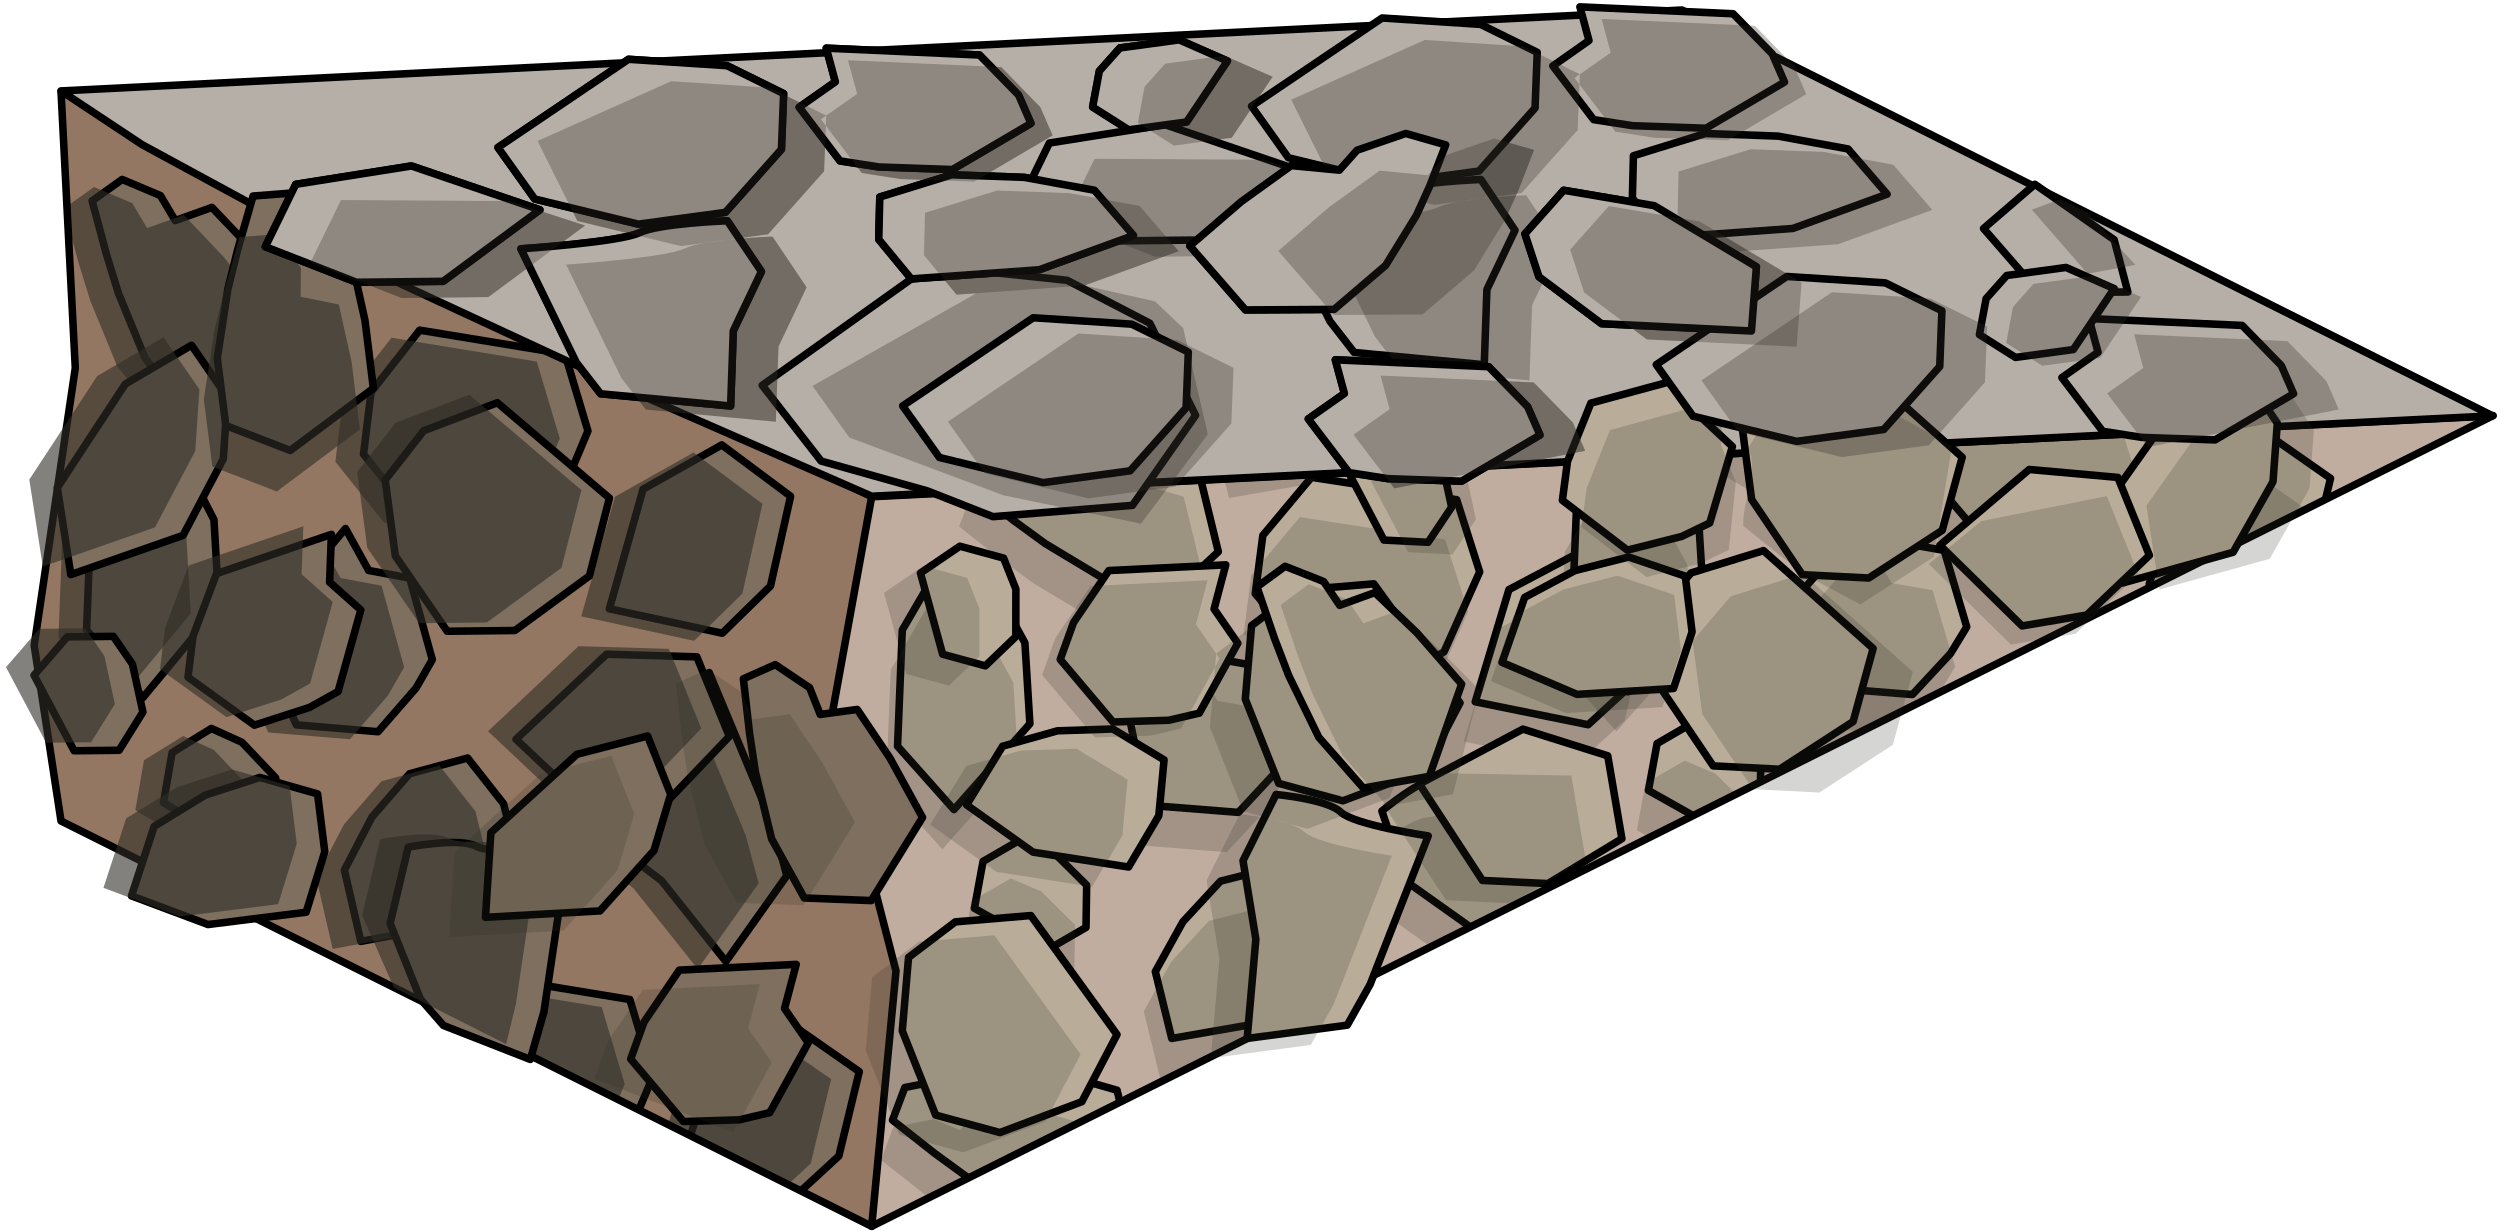 <?xml version="1.0" encoding="UTF-8" standalone="no"?><!DOCTYPE svg PUBLIC "-//W3C//DTD SVG 1.1//EN" "http://www.w3.org/Graphics/SVG/1.1/DTD/svg11.dtd"><svg width="100%" height="100%" viewBox="0 0 331 163" version="1.1" xmlns="http://www.w3.org/2000/svg" xmlns:xlink="http://www.w3.org/1999/xlink" xml:space="preserve" xmlns:serif="http://www.serif.com/" style="fill-rule:evenodd;clip-rule:evenodd;stroke-linecap:round;stroke-linejoin:round;stroke-miterlimit:1.5;"><g id="Stone_Ramp_LeftDown_low-angle1"><g><g><path d="M115.41,65.769l214.683,-10.744l-214.683,107.342c-30.26,-40.833 0,-96.598 0,-96.598Z" style="fill:#c0ada0;"/><clipPath id="_clip1"><path d="M115.41,65.769l214.683,-10.744l-214.683,107.342c-30.26,-40.833 0,-96.598 0,-96.598Z"/></clipPath><g clip-path="url(#_clip1)"><g><path d="M120.938,193.258l-7.471,-8.393l0.629,-15.381l4.861,-8.365l7.639,3.249l3.734,6.804l0.66,10.713l-10.052,11.373" style="fill:#b9ac99;stroke:#000;stroke-width:1px;"/><path d="M144.478,162.973l6.48,-6.062l-3.057,-12.565l-8.623,-2.463l-7.622,-1.443l-2.977,3.95l-3.5,-1.489l-5.378,1.086l-1.634,4.32l5.651,4.448l4.24,3.09l7.817,4.704l8.603,2.424Z" style="fill:#b9ac99;stroke:#000;stroke-width:1px;"/><path d="M181.465,169.278l7.62,-4.416l4.724,-10.592l-3.045,-9.558l-19.233,-2.963l-6.432,7.697l-1.006,7.708l6.329,7.428l11.043,4.696Z" style="fill:#b9ac99;stroke:#000;stroke-width:1px;"/><path d="M203.241,132.818l8.068,-10.665l-1.706,-5.941l-8.575,-19.295c0,0 -7.897,5.94 -10.383,6.017c-2.485,0.076 -7.683,4.452 -7.683,4.452l3.152,9.269l8.6,6.112l8.527,10.051Z" style="fill:#b9ac99;stroke:#000;stroke-width:1px;"/><path d="M155.138,137.49l10.639,-1.857l10.285,-7.605l-2.017,-7.626l-4.768,-5.692l-7.679,1.951l-4.985,5.388l-3.648,6.589l2.173,8.852" style="fill:#b9ac99;stroke:#000;stroke-width:1px;"/><path d="M213.95,165.005l-9.119,-6.382l-10.414,5.505l-4.461,14.856l14.945,3.036l6.387,-5.869l2.662,-11.146" style="fill:#b9ac99;stroke:#000;stroke-width:1px;"/><path d="M126.304,107.193l-7.47,-8.393l0.628,-15.381l4.862,-8.365l7.638,3.249l3.735,6.804l0.66,10.713l-10.053,11.373" style="fill:#b9ac99;stroke:#000;stroke-width:1px;"/><path d="M138.723,125.725l-9.713,-5.467l1.145,-6.212l5.192,-3.008l4.056,1.725l4.47,4.429l-0.085,5.597l-5.065,2.936Z" style="fill:#b9ac99;stroke:#000;stroke-width:1px;"/><path d="M169.006,102.13l-5.042,5.43l-10.806,-0.849l-2.237,-4.698l-1.606,-8.155l10.344,-11.542l3.07,5.211l5.436,0.956l2.991,10.126l-2.15,3.521" style="fill:#b9ac99;stroke:#000;stroke-width:1px;"/><path d="M154.826,79.109l6.479,-6.062l-3.056,-12.564l-8.623,-2.464l-7.623,-1.443l-2.976,3.95l-3.5,-1.488l-5.379,1.085l-1.633,4.32l5.651,4.448l4.24,3.09l7.816,4.704l8.604,2.424Z" style="fill:#b9ac99;stroke:#000;stroke-width:1px;"/><path d="M183.564,90.724l7.62,-4.416l4.724,-10.592l-3.045,-9.558l-19.234,-2.963l-6.431,7.697l-1.006,7.708l6.329,7.428l11.043,4.696Z" style="fill:#b9ac99;stroke:#000;stroke-width:1px;"/><path d="M211.248,56.581l8.069,-10.665l-1.707,-5.942l-8.574,-19.294c0,0 -7.897,5.94 -10.383,6.016c-2.486,0.077 -7.683,4.453 -7.683,4.453l3.152,9.268l8.6,6.112l8.526,10.052Z" style="fill:#b9ac99;stroke:#000;stroke-width:1px;"/><path d="M164.251,60.672l10.639,-1.857l10.285,-7.606l-2.017,-7.625l-4.768,-5.692l-7.679,1.95l-4.985,5.388l-3.648,6.589l2.173,8.853" style="fill:#b9ac99;stroke:#000;stroke-width:1px;"/><path d="M219.317,78.94l-9.119,-6.382l-10.415,5.505l-4.461,14.855l14.945,3.037l6.388,-5.869l2.662,-11.146" style="fill:#b9ac99;stroke:#000;stroke-width:1px;"/><path d="M131.824,217.061l-9.714,-5.467l1.146,-6.212l5.191,-3.008l4.057,1.725l4.47,4.429l-0.085,5.597l-5.065,2.936Zm30.283,-23.595l-5.042,5.43l-10.806,-0.849l-2.238,-4.698l-1.605,-8.155l10.344,-11.542l3.07,5.211l5.436,0.956l2.991,10.126l-2.15,3.521Zm-42.702,5.063l-7.471,-8.393l0.629,-15.381l4.861,-8.365l7.639,3.249l3.734,6.804l0.661,10.713l-10.053,11.373Zm93.013,-28.253l-2.662,11.146l-6.388,5.869l-14.945,-3.037l4.461,-14.855l10.415,-5.505l9.119,6.382Zm-32.486,4.273l7.621,-4.416l4.724,-10.592l-3.045,-9.558l-19.234,-2.963l-6.431,7.697l-1.006,7.708l6.329,7.428l11.042,4.696Zm-36.986,-6.305l6.48,-6.062l-3.057,-12.565l-8.623,-2.463l-7.622,-1.443l-2.977,3.95l-3.5,-1.489l-5.378,1.086l-1.634,4.32l5.651,4.448l4.24,3.09l7.816,4.704l8.604,2.424Zm10.659,-25.483l10.639,-1.857l10.285,-7.605l-2.016,-7.626l-4.769,-5.692l-7.679,1.951l-4.985,5.388l-3.648,6.589l2.173,8.852Zm48.103,-4.672l8.069,-10.665l-1.707,-5.941l-8.574,-19.295c0,0 -7.897,5.94 -10.383,6.017c-2.486,0.076 -7.683,4.452 -7.683,4.452l3.152,9.269l8.6,6.112l8.526,10.051Zm-64.518,-7.093l-9.713,-5.467l1.146,-6.212l5.191,-3.008l4.056,1.725l4.471,4.429l-0.085,5.597l-5.066,2.936Zm30.284,-23.595l-5.042,5.43l-10.806,-0.849l-2.238,-4.698l-1.605,-8.155l10.343,-11.542l3.071,5.211l5.436,0.956l2.99,10.126l-2.149,3.521Zm-42.702,5.063l-7.471,-8.393l0.629,-15.381l4.861,-8.365l7.639,3.249l3.734,6.804l0.66,10.713l-10.052,11.373Zm93.012,-28.253l-2.662,11.146l-6.387,5.869l-14.945,-3.037l4.461,-14.855l10.414,-5.505l9.119,6.382Zm-35.753,11.784l7.621,-4.416l4.724,-10.592l-3.046,-9.558l-19.233,-2.963l-6.432,7.697l-1.006,7.708l6.329,7.428l11.043,4.696Zm-28.738,-11.615l6.48,-6.062l-3.057,-12.564l-8.623,-2.464l-7.622,-1.443l-2.977,3.95l-3.5,-1.488l-5.378,1.085l-1.634,4.32l5.651,4.448l4.24,3.09l7.816,4.704l8.604,2.424Zm9.426,-18.437l10.639,-1.858l10.284,-7.605l-2.016,-7.625l-4.769,-5.692l-7.679,1.95l-4.985,5.388l-3.647,6.589l2.173,8.853Zm46.997,-4.091l8.068,-10.665l-1.706,-5.942l-8.575,-19.294c0,0 -7.897,5.94 -10.383,6.016c-2.485,0.077 -7.683,4.452 -7.683,4.452l3.152,9.269l8.6,6.112l8.527,10.052Z" style="fill:#2f2d27;fill-opacity:0.2;"/></g><g><path d="M210.18,177.654l-7.47,-8.393l0.628,-15.381l4.862,-8.364l7.638,3.248l3.735,6.804l0.66,10.713l-10.053,11.373" style="fill:#b9ac99;stroke:#000;stroke-width:1px;"/><path d="M252.882,172.591l-5.042,5.43l-10.806,-0.848l-2.237,-4.699l-1.606,-8.155l10.344,-11.541l3.071,5.211l5.435,0.955l2.991,10.126l-2.15,3.521" style="fill:#b9ac99;stroke:#000;stroke-width:1px;"/><path d="M233.721,147.369l6.48,-6.062l-3.057,-12.564l-8.623,-2.464l-7.622,-1.443l-2.977,3.95l-3.5,-1.488l-5.378,1.085l-1.634,4.32l5.651,4.448l4.24,3.09l7.816,4.704l8.604,2.424Z" style="fill:#b9ac99;stroke:#000;stroke-width:1px;"/><path d="M270.708,153.675l7.62,-4.416l4.724,-10.593l-3.045,-9.557l-19.234,-2.964l-6.431,7.697l-1.006,7.709l6.329,7.427l11.043,4.697Z" style="fill:#b9ac99;stroke:#000;stroke-width:1px;"/><path d="M292.483,117.214l8.069,-10.664l-1.707,-5.942l-8.574,-19.295c0,0 -7.897,5.94 -10.383,6.017c-2.486,0.077 -7.683,4.452 -7.683,4.452l3.152,9.269l8.6,6.112l8.526,10.051Z" style="fill:#b9ac99;stroke:#000;stroke-width:1px;"/><path d="M244.381,121.886l10.639,-1.857l10.284,-7.605l-2.016,-7.626l-4.769,-5.691l-7.679,1.95l-4.985,5.388l-3.648,6.589l2.174,8.852" style="fill:#b9ac99;stroke:#000;stroke-width:1px;"/><path d="M303.193,149.401l-9.119,-6.382l-10.415,5.505l-4.461,14.856l14.945,3.036l6.388,-5.869l2.662,-11.146" style="fill:#b9ac99;stroke:#000;stroke-width:1px;"/><path d="M215.547,91.589l-7.471,-8.393l0.629,-15.381l4.861,-8.364l7.639,3.248l3.734,6.804l0.66,10.713l-10.052,11.373" style="fill:#b9ac99;stroke:#000;stroke-width:1px;"/><path d="M227.965,110.121l-9.713,-5.467l1.146,-6.211l5.191,-3.009l4.057,1.725l4.47,4.43l-0.085,5.596l-5.066,2.936Z" style="fill:#b9ac99;stroke:#000;stroke-width:1px;"/><path d="M258.249,86.526l-5.042,5.43l-10.806,-0.848l-2.238,-4.699l-1.605,-8.155l10.344,-11.541l3.07,5.211l5.436,0.955l2.99,10.126l-2.149,3.521" style="fill:#b9ac99;stroke:#000;stroke-width:1px;"/><path d="M244.068,63.506l6.48,-6.063l-3.057,-12.564l-8.623,-2.464l-7.622,-1.443l-2.977,3.95l-3.5,-1.488l-5.378,1.085l-1.634,4.32l5.651,4.448l4.24,3.091l7.816,4.703l8.604,2.425Z" style="fill:#b9ac99;stroke:#000;stroke-width:1px;"/><path d="M272.806,75.12l7.621,-4.416l4.724,-10.592l-3.045,-9.558l-19.234,-2.963l-6.432,7.697l-1.005,7.708l6.328,7.428l11.043,4.696Z" style="fill:#b9ac99;stroke:#000;stroke-width:1px;"/><path d="M300.491,40.977l8.069,-10.665l-1.707,-5.942l-8.575,-19.294c0,0 -7.897,5.94 -10.382,6.017c-2.486,0.076 -7.683,4.452 -7.683,4.452l3.151,9.269l8.6,6.112l8.527,10.051Z" style="fill:#b9ac99;stroke:#000;stroke-width:1px;"/><path d="M253.494,45.068l10.639,-1.857l10.285,-7.605l-2.017,-7.626l-4.768,-5.692l-7.68,1.95l-4.984,5.389l-3.648,6.588l2.173,8.853" style="fill:#b9ac99;stroke:#000;stroke-width:1px;"/><path d="M308.56,63.336l-9.12,-6.382l-10.414,5.505l-4.461,14.856l14.945,3.036l6.387,-5.869l2.663,-11.146" style="fill:#b9ac99;stroke:#000;stroke-width:1px;"/><path d="M221.066,201.457l-9.713,-5.467l1.146,-6.211l5.191,-3.009l4.057,1.725l4.47,4.43l-0.085,5.596l-5.066,2.936Zm30.284,-23.595l-5.042,5.43l-10.806,-0.848l-2.238,-4.699l-1.605,-8.155l10.343,-11.541l3.071,5.211l5.436,0.955l2.99,10.126l-2.149,3.521Zm-42.702,5.063l-7.471,-8.393l0.629,-15.381l4.861,-8.364l7.639,3.248l3.734,6.804l0.66,10.713l-10.052,11.373Zm93.012,-28.253l-2.662,11.146l-6.387,5.869l-14.945,-3.036l4.461,-14.856l10.414,-5.505l9.119,6.382Zm-32.485,4.274l7.62,-4.416l4.724,-10.593l-3.045,-9.557l-19.233,-2.964l-6.432,7.697l-1.006,7.709l6.329,7.427l11.043,4.697Zm-36.987,-6.306l6.48,-6.062l-3.056,-12.564l-8.623,-2.464l-7.623,-1.443l-2.976,3.95l-3.5,-1.488l-5.379,1.085l-1.634,4.32l5.651,4.448l4.24,3.09l7.817,4.704l8.603,2.424Zm10.66,-25.483l10.639,-1.857l10.285,-7.605l-2.017,-7.626l-4.768,-5.691l-7.679,1.95l-4.985,5.388l-3.648,6.589l2.173,8.852Zm48.103,-4.672l8.069,-10.664l-1.707,-5.942l-8.575,-19.295c0,0 -7.897,5.94 -10.382,6.017c-2.486,0.076 -7.683,4.452 -7.683,4.452l3.151,9.269l8.6,6.112l8.527,10.051Zm-64.518,-7.093l-9.713,-5.467l1.145,-6.211l5.192,-3.009l4.056,1.725l4.47,4.43l-0.084,5.596l-5.066,2.936Zm30.283,-23.595l-5.042,5.43l-10.806,-0.848l-2.237,-4.699l-1.606,-8.155l10.344,-11.541l3.071,5.211l5.435,0.955l2.991,10.126l-2.15,3.521Zm-42.702,5.063l-7.47,-8.393l0.628,-15.381l4.862,-8.365l7.638,3.249l3.735,6.804l0.66,10.713l-10.053,11.373Zm93.013,-28.253l-2.662,11.146l-6.388,5.869l-14.945,-3.036l4.461,-14.856l10.415,-5.505l9.119,6.382Zm-35.753,11.784l7.62,-4.416l4.724,-10.592l-3.045,-9.558l-19.233,-2.963l-6.432,7.697l-1.006,7.708l6.329,7.428l11.043,4.696Zm-28.738,-11.614l6.479,-6.063l-3.056,-12.564l-8.623,-2.464l-7.622,-1.443l-2.977,3.95l-3.5,-1.488l-5.378,1.085l-1.634,4.32l5.651,4.448l4.24,3.091l7.816,4.703l8.604,2.425Zm9.425,-18.438l10.639,-1.857l10.285,-7.606l-2.017,-7.625l-4.768,-5.692l-7.679,1.95l-4.985,5.389l-3.648,6.588l2.173,8.853Zm46.997,-4.091l8.069,-10.665l-1.707,-5.942l-8.574,-19.294c0,0 -7.897,5.94 -10.383,6.016c-2.486,0.077 -7.683,4.453 -7.683,4.453l3.152,9.269l8.6,6.112l8.526,10.051Z" style="fill:#2f2d27;fill-opacity:0.2;"/></g></g><path d="M115.41,65.769l214.683,-10.744l-214.683,107.342c-30.26,-40.833 0,-96.598 0,-96.598Z" style="fill:none;stroke:#000;stroke-width:1px;"/></g><path d="M8.078,12.103l107.332,53.666l-5.367,29.516l8.588,33.272l-3.221,33.81l-107.332,-53.666l-3.551,-23.241l5.441,-36.735l-1.89,-36.622" style="fill:#947762;"/><clipPath id="_clip2"><path d="M8.078,12.103l107.332,53.666l-5.367,29.516l8.588,33.272l-3.221,33.81l-107.332,-53.666l-3.551,-23.241l5.441,-36.735l-1.89,-36.622"/></clipPath><g clip-path="url(#_clip2)"><g><path d="M13.571,184.08l-7.471,-8.946l0.629,-16.394l4.861,-8.915l7.639,3.462l3.734,7.252l0.66,11.419l-10.052,12.122" style="fill:#7e6f5f;stroke:#000;stroke-width:1px;"/><path d="M56.273,178.683l-5.042,5.789l-10.806,-0.905l-2.238,-5.008l-1.605,-8.692l10.344,-12.302l3.07,5.554l5.436,1.018l2.99,10.794l-2.149,3.752" style="fill:#7e6f5f;stroke:#000;stroke-width:1px;"/><path d="M37.111,151.801l6.48,-6.462l-3.056,-13.392l-8.623,-2.626l-7.623,-1.538l-2.976,4.21l-3.5,-1.586l-5.379,1.157l-1.634,4.604l5.651,4.741l4.24,3.294l7.817,5.014l8.603,2.584Z" style="fill:#7e6f5f;stroke:#000;stroke-width:1px;"/><path d="M74.098,158.521l7.62,-4.707l4.724,-11.29l-3.045,-10.187l-19.233,-3.159l-6.432,8.204l-1.006,8.216l6.329,7.918l11.043,5.005Z" style="fill:#7e6f5f;stroke:#000;stroke-width:1px;"/><path d="M96.106,127.306l8.069,-11.367l-1.707,-6.333l-8.574,-20.566c0,0 -7.897,6.332 -10.383,6.413c-2.486,0.082 -7.683,4.746 -7.683,4.746l3.152,9.879l8.6,6.515l8.526,10.713Z" style="fill:#7e6f5f;stroke:#000;stroke-width:1px;"/><path d="M47.771,124.639l10.639,-1.979l10.285,-8.107l-2.017,-8.128l-4.768,-6.066l-7.679,2.079l-4.985,5.743l-3.648,7.022l2.173,9.436" style="fill:#7e6f5f;stroke:#000;stroke-width:1px;"/><path d="M113.77,141.884l-9.093,-6.35l-10.433,5.551l-4.516,14.884l14.93,2.979l6.408,-5.899l2.704,-11.165" style="fill:#7e6f5f;stroke:#000;stroke-width:1px;"/><path d="M18.937,92.346l-7.47,-8.946l0.628,-16.394l4.862,-8.915l7.638,3.462l3.735,7.252l0.66,11.419l-10.053,12.122" style="fill:#7e6f5f;stroke:#000;stroke-width:1px;"/><path d="M31.356,112.098l-9.713,-5.826l1.145,-6.621l5.192,-3.206l4.056,1.838l4.47,4.721l-0.084,5.966l-5.066,3.128Z" style="fill:#7e6f5f;stroke:#000;stroke-width:1px;"/><path d="M55.088,91.093l-5.042,5.788l-10.806,-0.905l-2.237,-5.008l-1.606,-8.692l10.344,-12.302l3.07,5.554l5.436,1.018l2.991,10.794l-2.15,3.753" style="fill:#7e6f5f;stroke:#000;stroke-width:1px;"/><path d="M24.786,54.486l9.014,-1.578l5.175,-12.724l-5.559,-7.096l-5.363,-5.631l-4.853,1.743l-1.958,-3.307l-5.069,-2.136l-3.979,2.835l1.911,7.124l1.585,5.131l3.529,8.589l5.567,7.05Z" style="fill:#7e6f5f;stroke:#000;stroke-width:1px;"/><path d="M65.499,73.054l7.621,-4.707l4.724,-11.29l-3.045,-10.187l-19.234,-3.158l-6.432,8.203l-1.005,8.217l6.328,7.917l11.043,5.005Z" style="fill:#7e6f5f;stroke:#000;stroke-width:1px;"/><path d="M101.24,27.925l8.069,-11.367l-1.706,-6.333l-8.575,-20.566c0,0 -7.897,6.332 -10.383,6.413c-2.486,0.082 -7.683,4.746 -7.683,4.746l3.152,9.879l8.6,6.515l8.526,10.713Z" style="fill:#7e6f5f;stroke:#000;stroke-width:1px;"/><path d="M53.138,32.905l10.639,-1.979l10.284,-8.107l-2.016,-8.128l-4.769,-6.066l-7.679,2.078l-4.985,5.744l-3.647,7.022l2.173,9.436" style="fill:#7e6f5f;stroke:#000;stroke-width:1px;"/><path d="M104.677,65.705l-9.12,-6.802l-10.414,5.867l-4.461,15.834l14.945,3.237l6.387,-6.256l2.663,-11.88" style="fill:#7e6f5f;stroke:#000;stroke-width:1px;"/></g><path d="M22.263,204.834l-9.714,-5.826l1.146,-6.621l5.191,-3.207l4.057,1.839l4.47,4.721l-0.085,5.966l-5.065,3.128Zm30.283,-25.149l-5.042,5.788l-10.806,-0.904l-2.238,-5.008l-1.605,-8.692l10.344,-12.302l3.07,5.554l5.436,1.018l2.991,10.793l-2.15,3.753Zm-42.702,5.397l-7.47,-8.946l0.628,-16.394l4.861,-8.916l7.639,3.463l3.735,7.252l0.66,11.419l-10.053,12.122Zm100.199,-42.196l-2.704,11.165l-6.408,5.899l-14.93,-2.979l4.516,-14.884l10.433,-5.551l9.093,6.35Zm-39.672,16.637l7.621,-4.707l4.724,-11.29l-3.045,-10.187l-19.234,-3.159l-6.431,8.204l-1.006,8.216l6.329,7.917l11.042,5.006Zm-36.986,-6.721l6.48,-6.461l-3.057,-13.392l-8.623,-2.626l-7.622,-1.538l-2.977,4.21l-3.5,-1.586l-5.378,1.157l-1.634,4.604l5.651,4.741l4.24,3.294l7.816,5.013l8.604,2.584Zm58.995,-24.494l8.068,-11.367l-1.706,-6.333l-8.575,-20.566c0,0 -7.897,6.331 -10.383,6.413c-2.485,0.082 -7.683,4.746 -7.683,4.746l3.152,9.879l8.6,6.515l8.527,10.713Zm-48.336,-2.667l10.639,-1.98l10.285,-8.106l-2.016,-8.128l-4.769,-6.066l-7.679,2.078l-4.985,5.744l-3.648,7.022l2.173,9.436Zm-16.415,-12.541l-9.713,-5.826l1.146,-6.621l5.191,-3.207l4.057,1.839l4.47,4.721l-0.085,5.965l-5.066,3.129Zm23.732,-21.006l-5.042,5.788l-10.805,-0.904l-2.238,-5.008l-1.605,-8.692l10.343,-12.302l3.071,5.554l5.435,1.018l2.991,10.793l-2.15,3.753Zm-36.15,1.254l-7.471,-8.946l0.629,-16.394l4.861,-8.916l7.639,3.463l3.734,7.252l0.66,11.419l-10.052,12.122Zm85.739,-26.641l-2.662,11.88l-6.388,6.256l-14.945,-3.237l4.461,-15.834l10.415,-5.867l9.119,6.802Zm-39.177,7.349l7.62,-4.707l4.724,-11.29l-3.045,-10.187l-19.234,-3.159l-6.431,8.204l-1.006,8.216l6.329,7.918l11.043,5.005Zm-40.714,-18.568l9.014,-1.578l5.175,-12.724l-5.559,-7.096l-5.363,-5.631l-4.853,1.742l-1.957,-3.306l-5.07,-2.136l-3.979,2.835l1.911,7.124l1.585,5.13l3.529,8.59l5.567,7.05Zm32.929,-25.797l6.062,2.236l10.285,-8.106l-2.017,-8.128l-4.768,-6.066l-7.679,2.078l-4.985,5.744l-3.648,7.022l6.75,5.22Zm43.526,-0.764l8.069,-11.367l-1.707,-6.333l-8.575,-20.566c0,0 -7.897,6.332 -10.382,6.413c-2.486,0.082 -7.684,4.746 -7.684,4.746l3.152,9.879l8.6,6.515l8.527,10.713Z" style="fill:#2f2d27;fill-opacity:0.6;"/></g><path d="M8.078,12.103l107.332,53.666l-5.367,29.516l8.588,33.272l-3.221,33.81l-107.332,-53.666l-3.551,-23.241l5.441,-36.735l-1.89,-36.622" style="fill:none;stroke:#000;stroke-width:1px;"/></g><path d="M330.026,55.059l-107.331,-53.733l-214.617,10.71l10.734,7.115l32.376,17.571l33.71,15.631l30.512,13.348l214.616,-10.642Z" style="fill:#b6afa7;stroke:#000;stroke-width:1px;"/><g><g><path d="M58.714,135.776l11.496,4.495l1.806,-6.305l3.268,-22.041c0,0 -10.031,1.348 -12.202,0.135c-2.172,-1.213 -9.03,0.1 -9.03,0.1l-2.399,10.089l4.005,10.018l3.056,3.509Z" style="fill:#7e6f5f;stroke:#000;stroke-width:1px;"/><path d="M17.407,118.616l10.134,3.795l12.993,-1.636l2.467,-8.003l-0.954,-7.657l-7.65,-2.182l-7.233,2.347l-6.749,4.133l-3.008,9.203" style="fill:#7e6f5f;stroke:#000;stroke-width:1px;"/><path d="M9.374,76.076l-1.783,-11.518l8.999,-13.718l8.765,-5.128l4.756,6.908l-0.544,8.139l-5.327,10.121l-14.866,5.196" style="fill:#7e6f5f;stroke:#000;stroke-width:1px;"/><path d="M9.818,99.404l-5.313,-10.004l4.398,-5.08l6.101,-0.067l2.526,3.668l1.393,6.351l-3.151,5.066l-5.954,0.066Z" style="fill:#7e6f5f;stroke:#000;stroke-width:1px;"/><path d="M40.986,93.658l-7.306,2.355l-8.789,-6.351l0.668,-5.444l3.11,-8.274l15.209,-5.199l-0.237,6.342l4.131,3.677l-3.008,10.788l-3.778,2.106" style="fill:#7e6f5f;stroke:#000;stroke-width:1px;"/><path d="M29.898,56.343l8.535,3.3l11,-8.229l-1.1,-8.946l-1.688,-7.591l-5.056,-1.012l0.03,-3.842l-3.241,-4.446l-4.871,0.375l-2.039,7.089l-1.29,5.212l-1.41,9.178l1.13,8.912Z" style="fill:#7e6f5f;stroke:#000;stroke-width:1px;"/><path d="M59.212,83.579l8.957,-0.099l9.872,-7.233l2.649,-10.297l-14.845,-12.631l-9.742,3.708l-5.102,6.519l1.336,10.047l6.875,9.986Z" style="fill:#7e6f5f;stroke:#000;stroke-width:1px;"/><path d="M96.563,97.501l-4.301,-10.532l-11.949,-0.349l-11.992,11.261l11.131,10.485l8.699,-2.062l8.412,-8.803" style="fill:#7e6f5f;stroke:#000;stroke-width:1px;"/></g><path d="M52.146,130.735l14.868,7.519l1.293,-5.353l3.268,-22.041c0,0 -10.031,1.348 -12.202,0.135c-2.172,-1.213 -9.03,0.1 -9.03,0.1l-2.399,10.089l4.202,9.551Zm-38.448,-13.184l10.134,3.795l12.993,-1.636l2.467,-8.003l-0.954,-7.657l-7.65,-2.182l-7.234,2.347l-6.748,4.133l-3.008,9.203Zm-7.589,-19.212l-5.313,-10.004l4.398,-5.08l6.101,-0.067l2.526,3.668l1.393,6.351l-3.151,5.066l-5.954,0.066Zm31.168,-5.746l-7.306,2.355l-8.789,-6.351l0.668,-5.444l3.11,-8.274l15.209,-5.199l-0.237,6.342l4.131,3.677l-3.008,10.788l-3.778,2.106Zm-31.612,-17.582l-1.783,-11.518l8.999,-13.718l8.764,-5.128l4.757,6.908l-0.544,8.139l-5.327,10.121l-14.866,5.196Zm87.189,21.425l-8.412,8.803l-8.699,2.062l-11.131,-10.485l11.992,-11.261l11.949,0.349l4.301,10.532Zm-37.351,-13.922l8.957,-0.099l9.872,-7.233l2.649,-10.297l-14.845,-12.631l-9.742,3.708l-5.102,6.519l1.335,10.047l6.876,9.986Zm-27.388,-20.738l8.535,3.3l10.999,-8.229l-1.1,-8.947l-1.688,-7.59l-5.056,-1.012l0.03,-3.843l-3.24,-4.445l-4.871,0.375l-2.04,7.089l-1.29,5.212l-1.41,9.178l1.131,8.912Z" style="fill:#2f2d27;fill-opacity:0.6;"/></g><g><path d="M64.277,121.453l0.717,-11.214l11.38,-10.366l9.366,-2.424l3.06,7.716l-2.213,7.44l-7.154,8.001l-15.156,0.847" style="fill:#7e6f5f;stroke:#000;stroke-width:1px;"/><path d="M97.9,148.26l-7.407,0.233l-6.993,-8.282l1.767,-4.894l4.671,-6.875l15.48,-0.759l-1.547,5.848l3.142,4.537l-5.098,9.245l-4.015,0.947" style="fill:#7e6f5f;stroke:#000;stroke-width:1px;"/><path d="M106.488,118.892l8.867,0.346l6.786,-11.008l-4.31,-7.864l-4.333,-6.435l-4.902,0.66l-1.402,-3.535l-4.553,-3.062l-4.221,1.876l0.81,7.145l0.783,5.188l2.151,8.866l4.324,7.823Z" style="fill:#7e6f5f;stroke:#000;stroke-width:1px;"/><path d="M123.884,147.637l8.498,2.315l10.854,-4.088l4.656,-8.885l-11.415,-15.761l-9.995,0.838l-6.19,4.704l-0.832,9.723l4.424,11.154Z" style="fill:#b9ac99;stroke:#000;stroke-width:1px;"/><path d="M165.122,137.49l13.257,-1.76l3.025,-5.391l7.693,-19.663c0,0 -9.776,-1.44 -11.578,-3.154c-1.803,-1.713 -8.568,-2.333 -8.568,-2.333l-4.376,8.758l1.7,10.412l-1.153,13.131Z" style="fill:#b9ac99;stroke:#000;stroke-width:1px;"/><path d="M127.981,106.567l8.8,6.26l12.639,1.967l4.005,-6.796l0.695,-7.392l-6.785,-4.09l-7.337,0.243l-7.25,2.038l-4.767,7.77" style="fill:#b9ac99;stroke:#000;stroke-width:1px;"/><path d="M124.807,86.621l-2.942,-10.751l5.223,-3.552l5.789,1.577l1.625,4.097l-0.007,6.293l-4.039,3.875l-5.649,-1.539Z" style="fill:#b9ac99;stroke:#000;stroke-width:1px;"/><path d="M154.773,95.36l-7.407,0.233l-6.994,-8.282l1.768,-4.894l4.671,-6.875l15.48,-0.759l-1.547,5.848l3.142,4.537l-5.098,9.246l-4.015,0.946" style="fill:#b9ac99;stroke:#000;stroke-width:1px;"/><path d="M169.3,103.717l8.497,2.314l10.854,-4.087l4.656,-8.885l-11.415,-15.761l-9.995,0.837l-6.189,4.704l-0.833,9.723l4.425,11.155Z" style="fill:#b9ac99;stroke:#000;stroke-width:1px;"/><path d="M214.739,111.043l-1.873,-10.972l-11.236,-3.536l-13.701,7.272l8.347,12.763l8.665,0.416l9.798,-5.943" style="fill:#b9ac99;stroke:#000;stroke-width:1px;"/><path d="M97.089,149.929l-18.415,-7.102l1.768,-4.894l4.67,-6.875l15.48,-0.759l-1.547,5.847l3.142,4.537l-5.098,9.246Zm-37.637,-25.86l0.716,-11.214l11.38,-10.366l9.366,-2.424l3.06,7.716l-2.213,7.44l-7.154,8.001l-15.155,0.847Zm59.606,26.184l8.498,2.315l10.854,-4.088l4.656,-8.885l-11.415,-15.761l-9.995,0.838l-6.189,4.704l-0.833,9.723l4.424,11.154Zm-21.52,-30.735l8.867,0.346l6.786,-11.007l-4.31,-7.865l-4.333,-6.435l-4.902,0.661l-1.402,-3.536l-4.553,-3.061l-4.221,1.875l0.81,7.145l0.783,5.189l2.151,8.865l4.324,7.823Zm25.617,-10.336l8.8,6.261l12.639,1.967l4.005,-6.796l0.696,-7.392l-6.786,-4.09l-7.337,0.243l-7.25,2.038l-4.767,7.769Zm37.141,30.923l13.257,-1.759l3.025,-5.391l7.693,-19.663c0,0 -9.776,-1.44 -11.578,-3.154c-1.802,-1.714 -8.568,-2.333 -8.568,-2.333l-4.376,8.758l1.7,10.412l-1.153,13.13Zm-40.315,-50.868l-2.941,-10.751l5.222,-3.552l5.789,1.577l1.626,4.097l-0.007,6.293l-4.04,3.875l-5.649,-1.539Zm32.387,8.166l-7.407,0.232l-6.993,-8.281l1.768,-4.894l4.67,-6.875l15.48,-0.759l-1.547,5.847l3.142,4.537l-5.098,9.246l-4.015,0.947Zm57.545,16.256l-9.798,5.943l-8.664,-0.416l-8.348,-12.763l8.018,-4.053l16.919,0.317l1.873,10.972Zm-45.301,-6.236l8.498,2.315l10.854,-4.088l5.495,-13.836l-12.254,-10.81l-9.995,0.837l-6.189,4.704l-0.833,9.723l4.424,11.155Z" style="fill:#2f2d27;fill-opacity:0.2;"/></g><g><path d="M281.043,77.187l-1.698,-11.107l8.901,-12.56l8.632,-4.37l4.639,6.884l-0.572,7.74l-5.278,9.346l-14.624,4.067" style="fill:#b9ac99;stroke:#000;stroke-width:1px;"/><path d="M180.508,104.337l8.736,-1.557l4.276,-12.204l-5.892,-6.761l-5.608,-5.36l-4.647,1.693l-2.126,-3.154l-5.102,-2.017l-3.723,2.734l2.319,6.807l1.874,4.901l3.996,8.201l5.897,6.717Z" style="fill:#b9ac99;stroke:#000;stroke-width:1px;"/><path d="M226.826,101.403l8.797,0.444l9.729,-6.313l2.649,-9.675l-14.521,-12.957l-9.585,2.955l-5.04,5.919l1.265,9.676l6.706,9.951Z" style="fill:#b9ac99;stroke:#000;stroke-width:1px;"/><path d="M198.869,87.702l9.935,4.235l12.767,-0.781l2.46,-7.494l-0.901,-7.371l-7.503,-2.544l-7.115,1.806l-6.647,3.541l-2.996,8.608" style="fill:#b9ac99;stroke:#000;stroke-width:1px;"/><path d="M183.232,71.504l-5.172,-9.874l4.343,-4.587l5.992,0.303l2.464,3.656l1.338,6.148l-3.118,4.649l-5.847,-0.295Z" style="fill:#b9ac99;stroke:#000;stroke-width:1px;"/><path d="M222.646,71.028l-7.186,1.81l-8.602,-6.595l0.68,-5.159l3.094,-7.714l14.959,-4.051l-0.261,6.043l4.04,3.76l-3.004,10.122l-3.72,1.784" style="fill:#b9ac99;stroke:#000;stroke-width:1px;"/><path d="M238.623,76.085l8.796,0.445l9.729,-6.314l2.649,-9.675l-14.52,-12.956l-9.585,2.955l-5.04,5.918l1.265,9.676l6.706,9.951Z" style="fill:#b9ac99;stroke:#000;stroke-width:1px;"/><path d="M284.579,73.528l-4.176,-10.318l-11.732,-1.052l-11.83,10.033l10.883,10.683l8.553,-1.446l8.302,-7.9" style="fill:#b9ac99;stroke:#000;stroke-width:1px;"/><path d="M285.885,78.054l-1.697,-11.107l8.901,-12.559l8.631,-4.37l4.639,6.883l-0.571,7.74l-5.279,9.346l-14.624,4.067Zm-53.801,26.432l8.796,0.445l9.729,-6.314l2.649,-9.675l-14.52,-12.956l-9.585,2.955l-5.041,5.918l1.265,9.676l6.707,9.951Zm-48.438,2.229l8.736,-1.557l3.48,-13.839l-5.096,-5.126l-5.608,-5.36l-4.648,1.693l-2.125,-3.154l-5.103,-2.017l-3.722,2.734l2.319,6.807l1.874,4.901l3.996,8.201l5.897,6.717Zm13.75,-16.539l9.936,4.235l12.767,-0.781l2.46,-7.494l-0.901,-7.371l-7.504,-2.544l-7.114,1.806l-6.647,3.541l-2.997,8.608Zm-10.945,-17.063l-5.172,-9.873l4.343,-4.587l5.992,0.303l2.464,3.655l1.338,6.149l-3.118,4.649l-5.847,-0.296Zm38.724,1.476l-7.185,1.81l-8.602,-6.595l0.68,-5.159l3.093,-7.715l14.96,-4.05l-0.261,6.043l1.961,4.875l-0.926,9.007l-3.72,1.784Zm57.931,1.413l-8.301,7.9l-8.553,1.446l-10.883,-10.683l6.966,-5.674l16.596,-3.307l4.175,10.318Zm-44.368,-0.016l7.578,4.053l9.729,-6.313l2.41,-14.691l-14.281,-7.941l-9.586,2.955l-3.127,5.325c1.548,3.285 -0.873,7.055 -0.648,10.27l7.925,6.342Z" style="fill:#2f2d27;fill-opacity:0.2;"/></g><g><path d="M231.892,43.825l0.654,-8.5l-13.517,-8.091l-11.996,-2.039l-5.132,5.772l1.857,5.676l8.286,6.21l19.848,0.972" style="fill:#b6afa7;stroke:#000;stroke-width:1px;"/><path d="M183.773,63.373l9.725,0.338l10.395,-6.113l-1.632,-3.742l-5.175,-5.303l-20.288,-0.912l1.205,4.457l-4.786,3.364l5.4,7.107l5.156,0.804" style="fill:#b6afa7;stroke:#000;stroke-width:1px;"/><path d="M176.64,40.965l-11.732,0.069l-7.373,-8.477l6.8,-5.856l6.625,-4.774l6.365,0.607l2.351,-2.644l6.435,-2.217l5.294,1.511l-2.085,5.388l-1.771,3.909l-4.096,6.66l-6.813,5.824Z" style="fill:#b6afa7;stroke:#000;stroke-width:1px;"/><path d="M149.934,66.91l-18.471,1.498l-8.646,-3.402l-14.101,-3.962l-7.802,-10.025l22.154,-15.81l18.218,1.904l10.944,5.681l6.066,12.197l-8.362,11.919Z" style="fill:#b6afa7;stroke:#000;stroke-width:1px;"/><path d="M96.736,53.756l-17.217,-1.621l-3.218,-4.145l-7.335,-15.045c0,0 13.086,-0.875 15.705,-2.133c2.618,-1.257 11.621,-1.578 11.621,-1.578l4.518,6.722l-3.723,7.841l-0.351,9.959Z" style="fill:#b6afa7;stroke:#000;stroke-width:1px;"/><path d="M150.078,31.171l-12.487,4.544l-16.934,1.212l-4.309,-5.228l0.138,-5.609l9.523,-2.946l9.632,0.344l9.262,1.701l5.175,5.982" style="fill:#b6afa7;stroke:#000;stroke-width:1px;"/><path d="M157.101,16.15l5.407,-8.07l-6.375,-2.802l-7.852,1.067l-2.725,3.064l-0.888,4.762l4.771,3.019l7.662,-1.04Z" style="fill:#b6afa7;stroke:#000;stroke-width:1px;"/><path d="M116.374,22.107l9.725,0.338l10.395,-6.113l-1.632,-3.742l-5.175,-5.303l-20.288,-0.912l1.205,4.457l-4.786,3.364l5.4,7.107l5.156,0.804" style="fill:#b6afa7;stroke:#000;stroke-width:1px;"/><path d="M96.042,28.112l-11.526,1.566l-13.719,-3.33l-4.869,-6.824l17.286,-11.675l13.05,0.852l7.485,3.694l-0.288,7.374l-7.419,8.343Z" style="fill:#b6afa7;stroke:#000;stroke-width:1px;"/><path d="M35.128,32.663l4.031,-8.26l15.308,-2.43l17.017,5.801l-12.817,9.474l-11.476,0.125l-12.063,-4.71" style="fill:#b6afa7;stroke:#000;stroke-width:1px;"/><path d="M184.603,64.654l25.276,-4.971l-1.632,-3.742l-5.175,-5.304l-20.288,-0.912l1.205,4.458l-4.787,3.364l5.401,7.107Zm53.275,-18.744l0.653,-8.5l-13.517,-8.092l-11.995,-2.038l-5.132,5.771l1.857,5.677l8.286,6.21l19.848,0.972Zm-86.809,23.428l-18.191,-3.752l-20.432,-7.664l-4.869,-6.824l21.694,-12.274l14.306,-1.024l9.352,2.101l3.724,3.536l3.267,14.051l-8.851,11.85Zm37.274,-27.703l-11.732,0.068l-7.373,-8.476l6.8,-5.856l6.625,-4.774l6.365,0.606l2.351,-2.644l6.435,-2.217l5.294,1.511l-2.085,5.389l-1.771,3.908l-4.096,6.66l-6.813,5.825Zm-32.279,-8.379l-12.487,4.544l-16.934,1.212l-4.309,-5.229l0.137,-5.608l9.524,-2.946l9.632,0.344l9.262,1.7l5.175,5.983Zm-53.343,22.585l-17.216,-1.621l-3.218,-4.145l-7.335,-15.045c0,0 13.086,-0.876 15.705,-2.133c2.618,-1.258 11.621,-1.579 11.621,-1.579l4.517,6.722l-3.722,7.841l-0.352,9.96Zm60.366,-37.607l5.407,-8.069l-6.375,-2.802l-7.853,1.066l-2.725,3.065l-0.887,4.761l4.771,3.02l7.662,-1.041Zm-43.836,5.471l9.726,0.338l10.394,-6.113l-1.632,-3.742l-5.175,-5.303l-20.288,-0.913l1.206,4.458l-4.787,3.364l5.401,7.107l5.155,0.804Zm-78.138,11.042l12.064,4.711l11.475,-0.125l12.818,-9.475l-9.987,-3.241l-22.339,-0.13l-4.031,8.26Zm60.577,-3.728l-11.526,1.566l-13.719,-3.33l-5.269,-10.588l17.685,-7.912l13.051,0.852l7.484,3.694l-0.288,7.375l-7.418,8.343Z" style="fill:#2f2d27;fill-opacity:0.3;"/></g><g><path d="M283.55,57.907l9.726,0.337l10.395,-6.112l-1.632,-3.742l-5.175,-5.304l-20.288,-0.912l1.205,4.458l-4.787,3.364l5.401,7.107l5.155,0.804" style="fill:#b6afa7;stroke:#000;stroke-width:1px;"/><path d="M281.727,38.665l-11.732,0.068l-7.374,-8.476l6.8,-5.856l10.493,7.347l1.813,6.917Z" style="fill:#b6afa7;stroke:#000;stroke-width:1px;"/><path d="M249.402,56.868l-11.526,1.566l-13.719,-3.33l-4.869,-6.824l17.286,-11.676l13.05,0.852l7.485,3.695l-0.288,7.374l-7.419,8.343Z" style="fill:#b6afa7;stroke:#000;stroke-width:1px;"/><path d="M196.513,48.29l-17.216,-1.621l-3.218,-4.145l-7.335,-15.045c0,0 13.086,-0.876 15.705,-2.133c2.618,-1.258 11.621,-1.579 11.621,-1.579l4.517,6.722l-3.722,7.841l-0.352,9.96Z" style="fill:#b6afa7;stroke:#000;stroke-width:1px;"/><path d="M249.856,25.705l-12.487,4.544l-16.934,1.212l-4.309,-5.229l0.137,-5.608l9.524,-2.946l9.632,0.344l9.262,1.7l5.175,5.983" style="fill:#b6afa7;stroke:#000;stroke-width:1px;"/><path d="M274.506,46.282l5.408,-8.07l-6.376,-2.801l-7.852,1.066l-2.725,3.065l-0.887,4.761l4.77,3.02l7.662,-1.041Z" style="fill:#b6afa7;stroke:#000;stroke-width:1px;"/><path d="M216.151,16.641l9.726,0.337l10.395,-6.112l-1.633,-3.742l-5.174,-5.304l-20.288,-0.912l1.205,4.458l-4.787,3.364l5.401,7.107l5.155,0.804" style="fill:#b6afa7;stroke:#000;stroke-width:1px;"/><path d="M195.82,22.646l-11.526,1.566l-13.719,-3.33l-4.869,-6.824l17.286,-11.676l13.05,0.852l7.485,3.695l-0.288,7.374l-7.419,8.343Z" style="fill:#b6afa7;stroke:#000;stroke-width:1px;"/><path d="M134.905,27.196l4.031,-8.26l15.309,-2.43l17.017,5.801l-12.818,9.475l-11.475,0.125l-12.064,-4.711" style="fill:#b6afa7;stroke:#000;stroke-width:1px;"/><path d="M284.381,59.187l25.275,-4.971l-1.632,-3.742l-5.175,-5.303l-20.288,-0.912l1.206,4.458l-4.787,3.364l5.401,7.106Zm-28.993,-0.234l-11.526,1.565l-13.719,-3.329l-4.869,-6.824l17.286,-11.676l13.05,0.852l7.485,3.694l-0.288,7.375l-7.419,8.343Zm20.972,-30.794l6.361,6.908l-6.332,1.169l-7.373,-8.476l3.774,-1.386l3.57,1.785Zm-20.518,-0.37l-12.488,4.544l-16.933,1.213l-4.309,-5.229l0.137,-5.609l9.524,-2.946l9.631,0.345l9.263,1.7l5.175,5.982Zm-53.343,22.585l-17.216,-1.621l-3.219,-4.145l-7.334,-15.044c0,0 13.086,-0.876 15.705,-2.134c2.618,-1.257 11.621,-1.578 11.621,-1.578l4.517,6.722l-3.723,7.841l-0.351,9.959Zm75.561,-2.985l5.407,-8.07l-6.375,-2.802l-7.853,1.067l-2.725,3.064l-0.887,4.762l4.771,3.019l7.662,-1.04Zm-59.031,-29.15l9.726,0.337l10.394,-6.113l-1.632,-3.741l-5.175,-5.304l-20.288,-0.912l1.205,4.458l-4.786,3.364l5.4,7.107l5.156,0.804Zm-78.138,11.042l12.064,4.711l11.475,-0.126l12.817,-9.474l-9.986,-3.242l-22.339,-0.129l-4.031,8.26Zm60.577,-3.729l-11.527,1.566l-13.718,-3.33l-5.269,-10.588l17.685,-7.911l13.051,0.852l7.484,3.694l-0.288,7.374l-7.418,8.343Z" style="fill:#2f2d27;fill-opacity:0.3;"/></g><g><path d="M231.892,43.825l0.654,-8.5l-13.517,-8.091l-11.996,-2.039l-5.132,5.772l1.857,5.676l8.286,6.21l19.848,0.972" style="fill:#b6afa7;stroke:#000;stroke-width:1px;"/><path d="M183.773,63.373l9.725,0.338l10.395,-6.113l-1.632,-3.742l-5.175,-5.303l-20.288,-0.912l1.205,4.457l-4.786,3.364l5.4,7.107l5.156,0.804" style="fill:#b6afa7;stroke:#000;stroke-width:1px;"/><path d="M176.64,40.965l-11.732,0.069l-7.373,-8.477l6.8,-5.856l6.625,-4.774l6.365,0.607l2.351,-2.644l6.435,-2.217l5.294,1.511l-2.085,5.388l-1.771,3.909l-4.096,6.66l-6.813,5.824Z" style="fill:#b6afa7;stroke:#000;stroke-width:1px;"/><path d="M149.625,62.335l-11.527,1.565l-13.718,-3.329l-4.869,-6.825l17.285,-11.675l13.051,0.852l7.484,3.694l-0.288,7.375l-7.418,8.343Z" style="fill:#b6afa7;stroke:#000;stroke-width:1px;"/><path d="M96.736,53.756l-17.217,-1.621l-3.218,-4.145l-7.335,-15.045c0,0 13.086,-0.875 15.705,-2.133c2.618,-1.257 11.621,-1.578 11.621,-1.578l4.518,6.722l-3.723,7.841l-0.351,9.959Z" style="fill:#b6afa7;stroke:#000;stroke-width:1px;"/><path d="M150.078,31.171l-12.487,4.544l-16.934,1.212l-4.309,-5.228l0.138,-5.609l9.523,-2.946l9.632,0.344l9.262,1.701l5.175,5.982" style="fill:#b6afa7;stroke:#000;stroke-width:1px;"/><path d="M157.101,16.15l5.407,-8.07l-6.375,-2.802l-7.852,1.067l-2.725,3.064l-0.888,4.762l4.771,3.019l7.662,-1.04Z" style="fill:#b6afa7;stroke:#000;stroke-width:1px;"/><path d="M116.374,22.107l9.725,0.338l10.395,-6.113l-1.632,-3.742l-5.175,-5.303l-20.288,-0.912l1.205,4.457l-4.786,3.364l5.4,7.107l5.156,0.804" style="fill:#b6afa7;stroke:#000;stroke-width:1px;"/><path d="M96.042,28.112l-11.526,1.566l-13.719,-3.33l-4.869,-6.824l17.286,-11.675l13.05,0.852l7.485,3.694l-0.288,7.374l-7.419,8.343Z" style="fill:#b6afa7;stroke:#000;stroke-width:1px;"/><path d="M35.128,32.663l4.031,-8.26l15.308,-2.43l17.017,5.801l-12.817,9.474l-11.476,0.125l-12.063,-4.71" style="fill:#b6afa7;stroke:#000;stroke-width:1px;"/><path d="M184.603,64.654l25.276,-4.971l-1.632,-3.742l-5.175,-5.304l-20.288,-0.912l1.205,4.458l-4.787,3.364l5.401,7.107Zm53.275,-18.744l0.653,-8.5l-13.517,-8.092l-11.995,-2.038l-5.132,5.771l1.857,5.677l8.286,6.21l19.848,0.972Zm-82.268,18.509l-11.526,1.566l-13.719,-3.33l-4.869,-6.824l17.286,-11.676l13.05,0.852l7.485,3.695l-0.288,7.374l-7.419,8.343Zm32.733,-22.784l-11.732,0.068l-7.373,-8.476l6.8,-5.856l6.625,-4.774l6.365,0.606l2.351,-2.644l6.435,-2.217l5.294,1.511l-2.085,5.389l-1.771,3.908l-4.096,6.66l-6.813,5.825Zm-32.279,-8.379l-12.487,4.544l-16.934,1.212l-4.309,-5.229l0.137,-5.608l9.524,-2.946l9.632,0.344l9.262,1.7l5.175,5.983Zm-53.343,22.585l-17.216,-1.621l-3.218,-4.145l-7.335,-15.045c0,0 13.086,-0.876 15.705,-2.133c2.618,-1.258 11.621,-1.579 11.621,-1.579l4.517,6.722l-3.722,7.841l-0.352,9.96Zm60.366,-37.607l5.407,-8.069l-6.375,-2.802l-7.853,1.066l-2.725,3.065l-0.887,4.761l4.771,3.02l7.662,-1.041Zm-43.836,5.471l9.726,0.338l10.394,-6.113l-1.632,-3.742l-5.175,-5.303l-20.288,-0.913l1.206,4.458l-4.787,3.364l5.401,7.107l5.155,0.804Zm-78.138,11.042l12.064,4.711l11.475,-0.125l12.818,-9.475l-9.987,-3.241l-22.339,-0.13l-4.031,8.26Zm60.577,-3.728l-11.526,1.566l-13.719,-3.33l-5.269,-10.588l17.685,-7.912l13.051,0.852l7.484,3.694l-0.288,7.375l-7.418,8.343Z" style="fill:#2f2d27;fill-opacity:0.3;"/></g></g></svg>